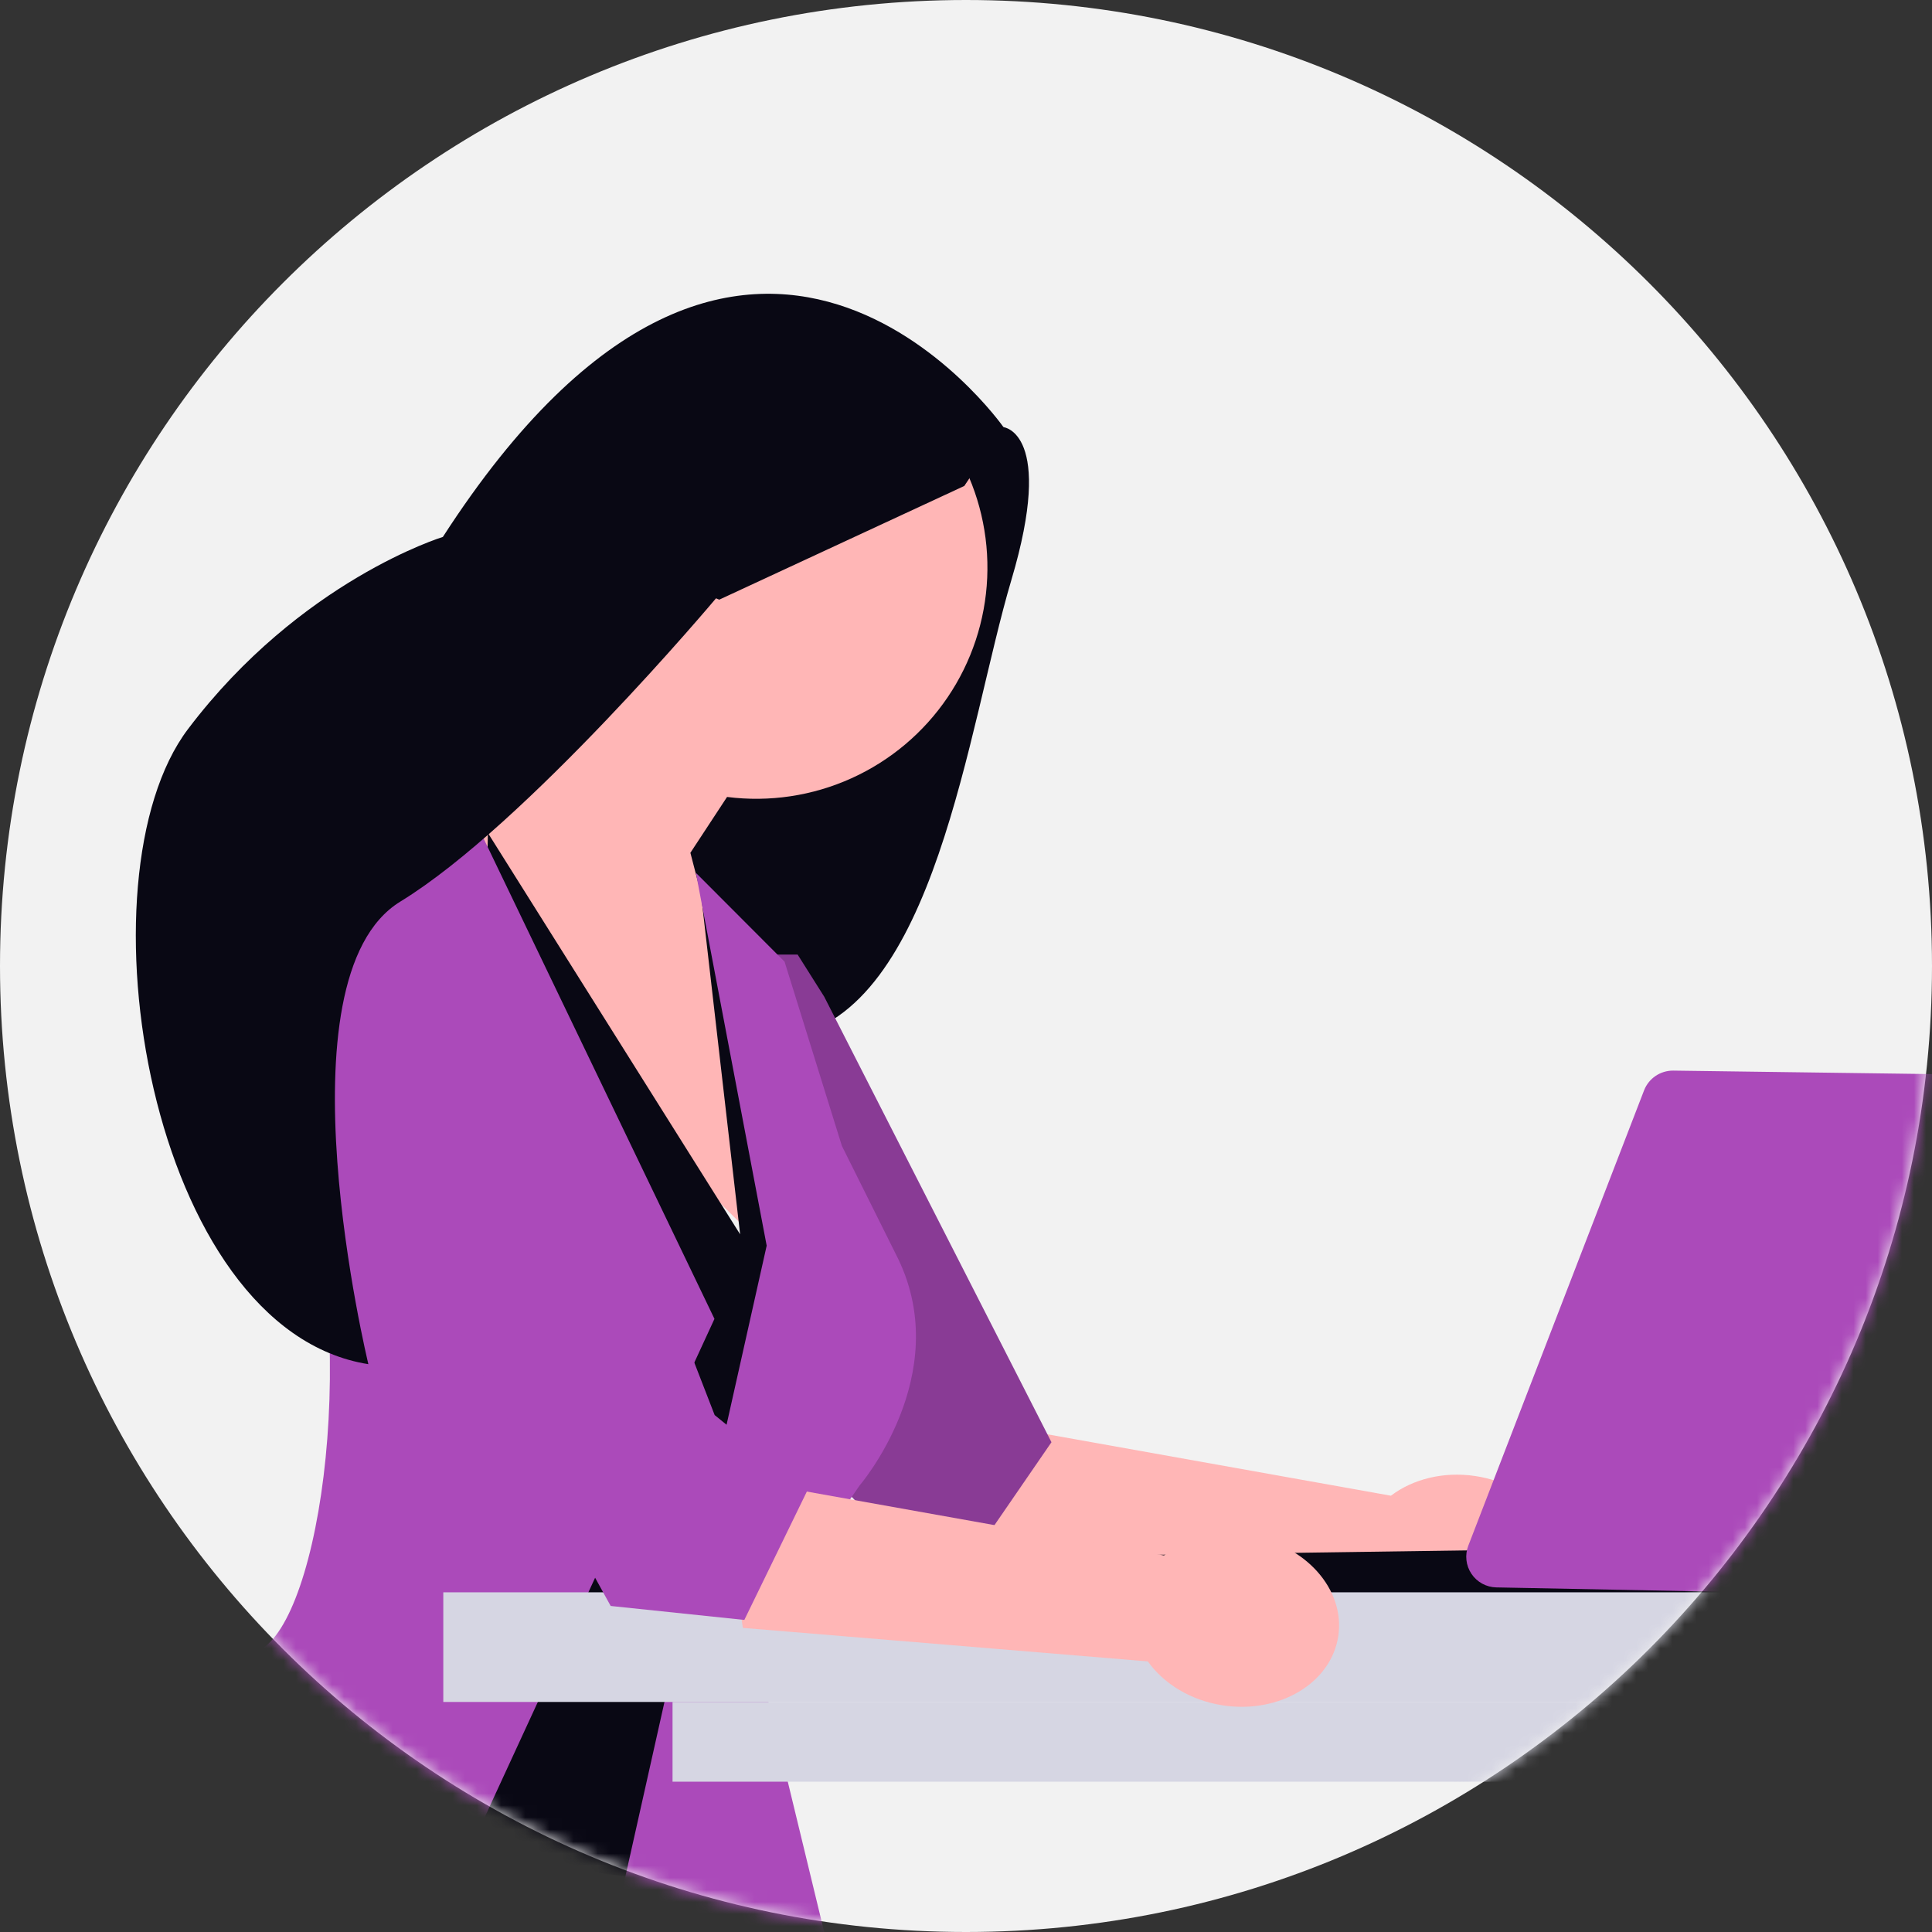 <svg width="160" height="160" viewBox="0 0 160 160" fill="none" xmlns="http://www.w3.org/2000/svg">
<rect x="0" y="0" width="160" height="160" fill="#333333" stroke="none"/>
<g clip-path="url(#clip0_2024_97)">
<path d="M80 160C124.183 160 160 124.183 160 80C160 35.817 124.183 0 80 0C35.817 0 0 35.817 0 80C0 124.183 35.817 160 80 160Z" fill="#F2F2F2"/>
<mask id="mask0_2024_97" style="mask-type:luminance" maskUnits="userSpaceOnUse" x="0" y="0" width="160" height="160">
<path d="M80 160C124.183 160 160 124.183 160 80C160 35.817 124.183 0 80 0C35.817 0 0 35.817 0 80C0 124.183 35.817 160 80 160Z" fill="white"/>
</mask>
<g mask="url(#mask0_2024_97)">
<path d="M73.69 32.777L83.106 35.375C83.106 35.375 87.389 35.815 83.756 48.038C80.123 60.26 77.475 83.739 65.268 85.894C53.062 88.05 43.332 60.374 43.332 60.374L73.69 32.777Z" fill="#090814"/>
<path d="M115.19 123.868L78.418 117.295L80.313 129.87L113.851 132.645C115.161 134.486 117.388 135.878 120.066 136.287C124.752 137.001 129.03 134.437 129.621 130.559C130.212 126.681 126.893 122.959 122.208 122.244C119.53 121.836 116.988 122.502 115.189 123.869L115.19 123.868Z" fill="#FFB6B6"/>
<path d="M62.392 79.057H66.056L68.255 82.542L87.076 119.438L78.433 132.01L66.058 119.403L62.392 79.057Z" fill="#AB4ABA"/>
<path opacity="0.2" d="M62.392 79.057H66.056L68.255 82.542L87.076 119.438L78.433 132.01L66.058 119.403L62.392 79.057Z" fill="black"/>
<path d="M45.233 39.007C46.712 35.792 49.053 33.05 51.996 31.084C54.939 29.119 58.369 28.008 61.905 27.875C65.442 27.741 68.946 28.59 72.029 30.327C75.112 32.065 77.653 34.623 79.37 37.717C81.087 40.812 81.913 44.321 81.756 47.857C81.599 51.392 80.465 54.815 78.48 57.745C76.496 60.675 73.738 62.997 70.513 64.454C67.288 65.912 63.723 66.447 60.212 66L57.175 70.625L66.457 106.421L46.633 86.68L36.056 64.513C36.056 64.513 41.928 61.498 46.359 57.092C44.691 54.405 43.715 51.347 43.519 48.191C43.322 45.035 43.912 41.88 45.234 39.007H45.233Z" fill="#FFB6B6"/>
<path d="M40.406 68.984L61.293 102.219L57.995 73.542L67.522 96.901L53.237 155.585L38.574 153.685L40.406 68.984Z" fill="#090814"/>
<path d="M33.627 164.623L59.169 109.223L39.124 67.518L30.701 71.802C30.701 71.802 17.726 76.113 23.917 92.436C30.109 108.758 26.901 132.683 21.901 136.403C16.901 140.123 8.892 151.981 8.892 151.981C8.892 151.981 10.732 162.71 33.627 164.623L33.627 164.623Z" fill="#AB4ABA"/>
<path d="M50.85 159.606L68.255 160L62.393 135.791L71.187 123.024C71.187 123.024 79.033 113.894 74.381 104.249L69.722 94.9L64.975 79.644L57.629 72.281L63.493 103.16L50.85 159.606Z" fill="#AB4ABA"/>
<path d="M126.006 128.332L73.189 129.079L70.99 132.01L176.006 132.135L126.006 128.332Z" fill="#090814"/>
<path d="M177.306 140.948H55.697V147.552H177.306V140.948Z" fill="#D6D6E3"/>
<path d="M194.64 131.869H36.712V140.949H194.64V131.869Z" fill="#D6D6E3"/>
<path d="M175.801 132.476C176.332 132.476 176.85 132.31 177.281 132C177.712 131.691 178.035 131.254 178.206 130.751L191.112 92.694C191.241 92.315 191.278 91.91 191.22 91.513C191.163 91.117 191.012 90.739 190.781 90.412C190.55 90.085 190.244 89.817 189.889 89.63C189.535 89.444 189.141 89.343 188.74 89.338L138.562 88.663C138.044 88.66 137.538 88.814 137.109 89.103C136.68 89.393 136.349 89.806 136.159 90.288L121.599 128.007C121.452 128.388 121.398 128.799 121.444 129.204C121.489 129.61 121.632 129.999 121.86 130.338C122.087 130.677 122.393 130.956 122.752 131.152C123.11 131.347 123.511 131.454 123.919 131.462L175.801 132.475L175.801 132.476Z" fill="#AB4ABA"/>
<path d="M96.397 128.813L59.626 122.24L61.521 134.815L95.058 137.59C96.369 139.431 98.596 140.823 101.274 141.232C105.96 141.946 110.238 139.382 110.829 135.504C111.42 131.626 108.101 127.904 103.416 127.189C100.738 126.781 98.197 127.447 96.397 128.814L96.397 128.813Z" fill="#FFB6B6"/>
<path d="M31.581 98.555L50.574 132.999L61.642 134.156L66.867 123.428L59.185 117.19L45.718 82.461" fill="#AB4ABA"/>
<path d="M83.106 35.375C83.106 35.375 61.979 5.268 36.676 44.466C36.676 44.466 24.889 48.058 15.572 60.376C6.254 72.693 12.341 110.105 30.507 112.975C30.507 112.975 22.765 81.019 33.159 74.662C43.554 68.305 59.297 49.55 59.297 49.55L59.566 49.661L79.859 40.245L83.106 35.374L83.106 35.375Z" fill="#090814"/>
</g>
</g>
<defs>
<clipPath id="clip0_2024_97">
<rect width="160" height="160" fill="white"/>
</clipPath>
</defs>
</svg>
